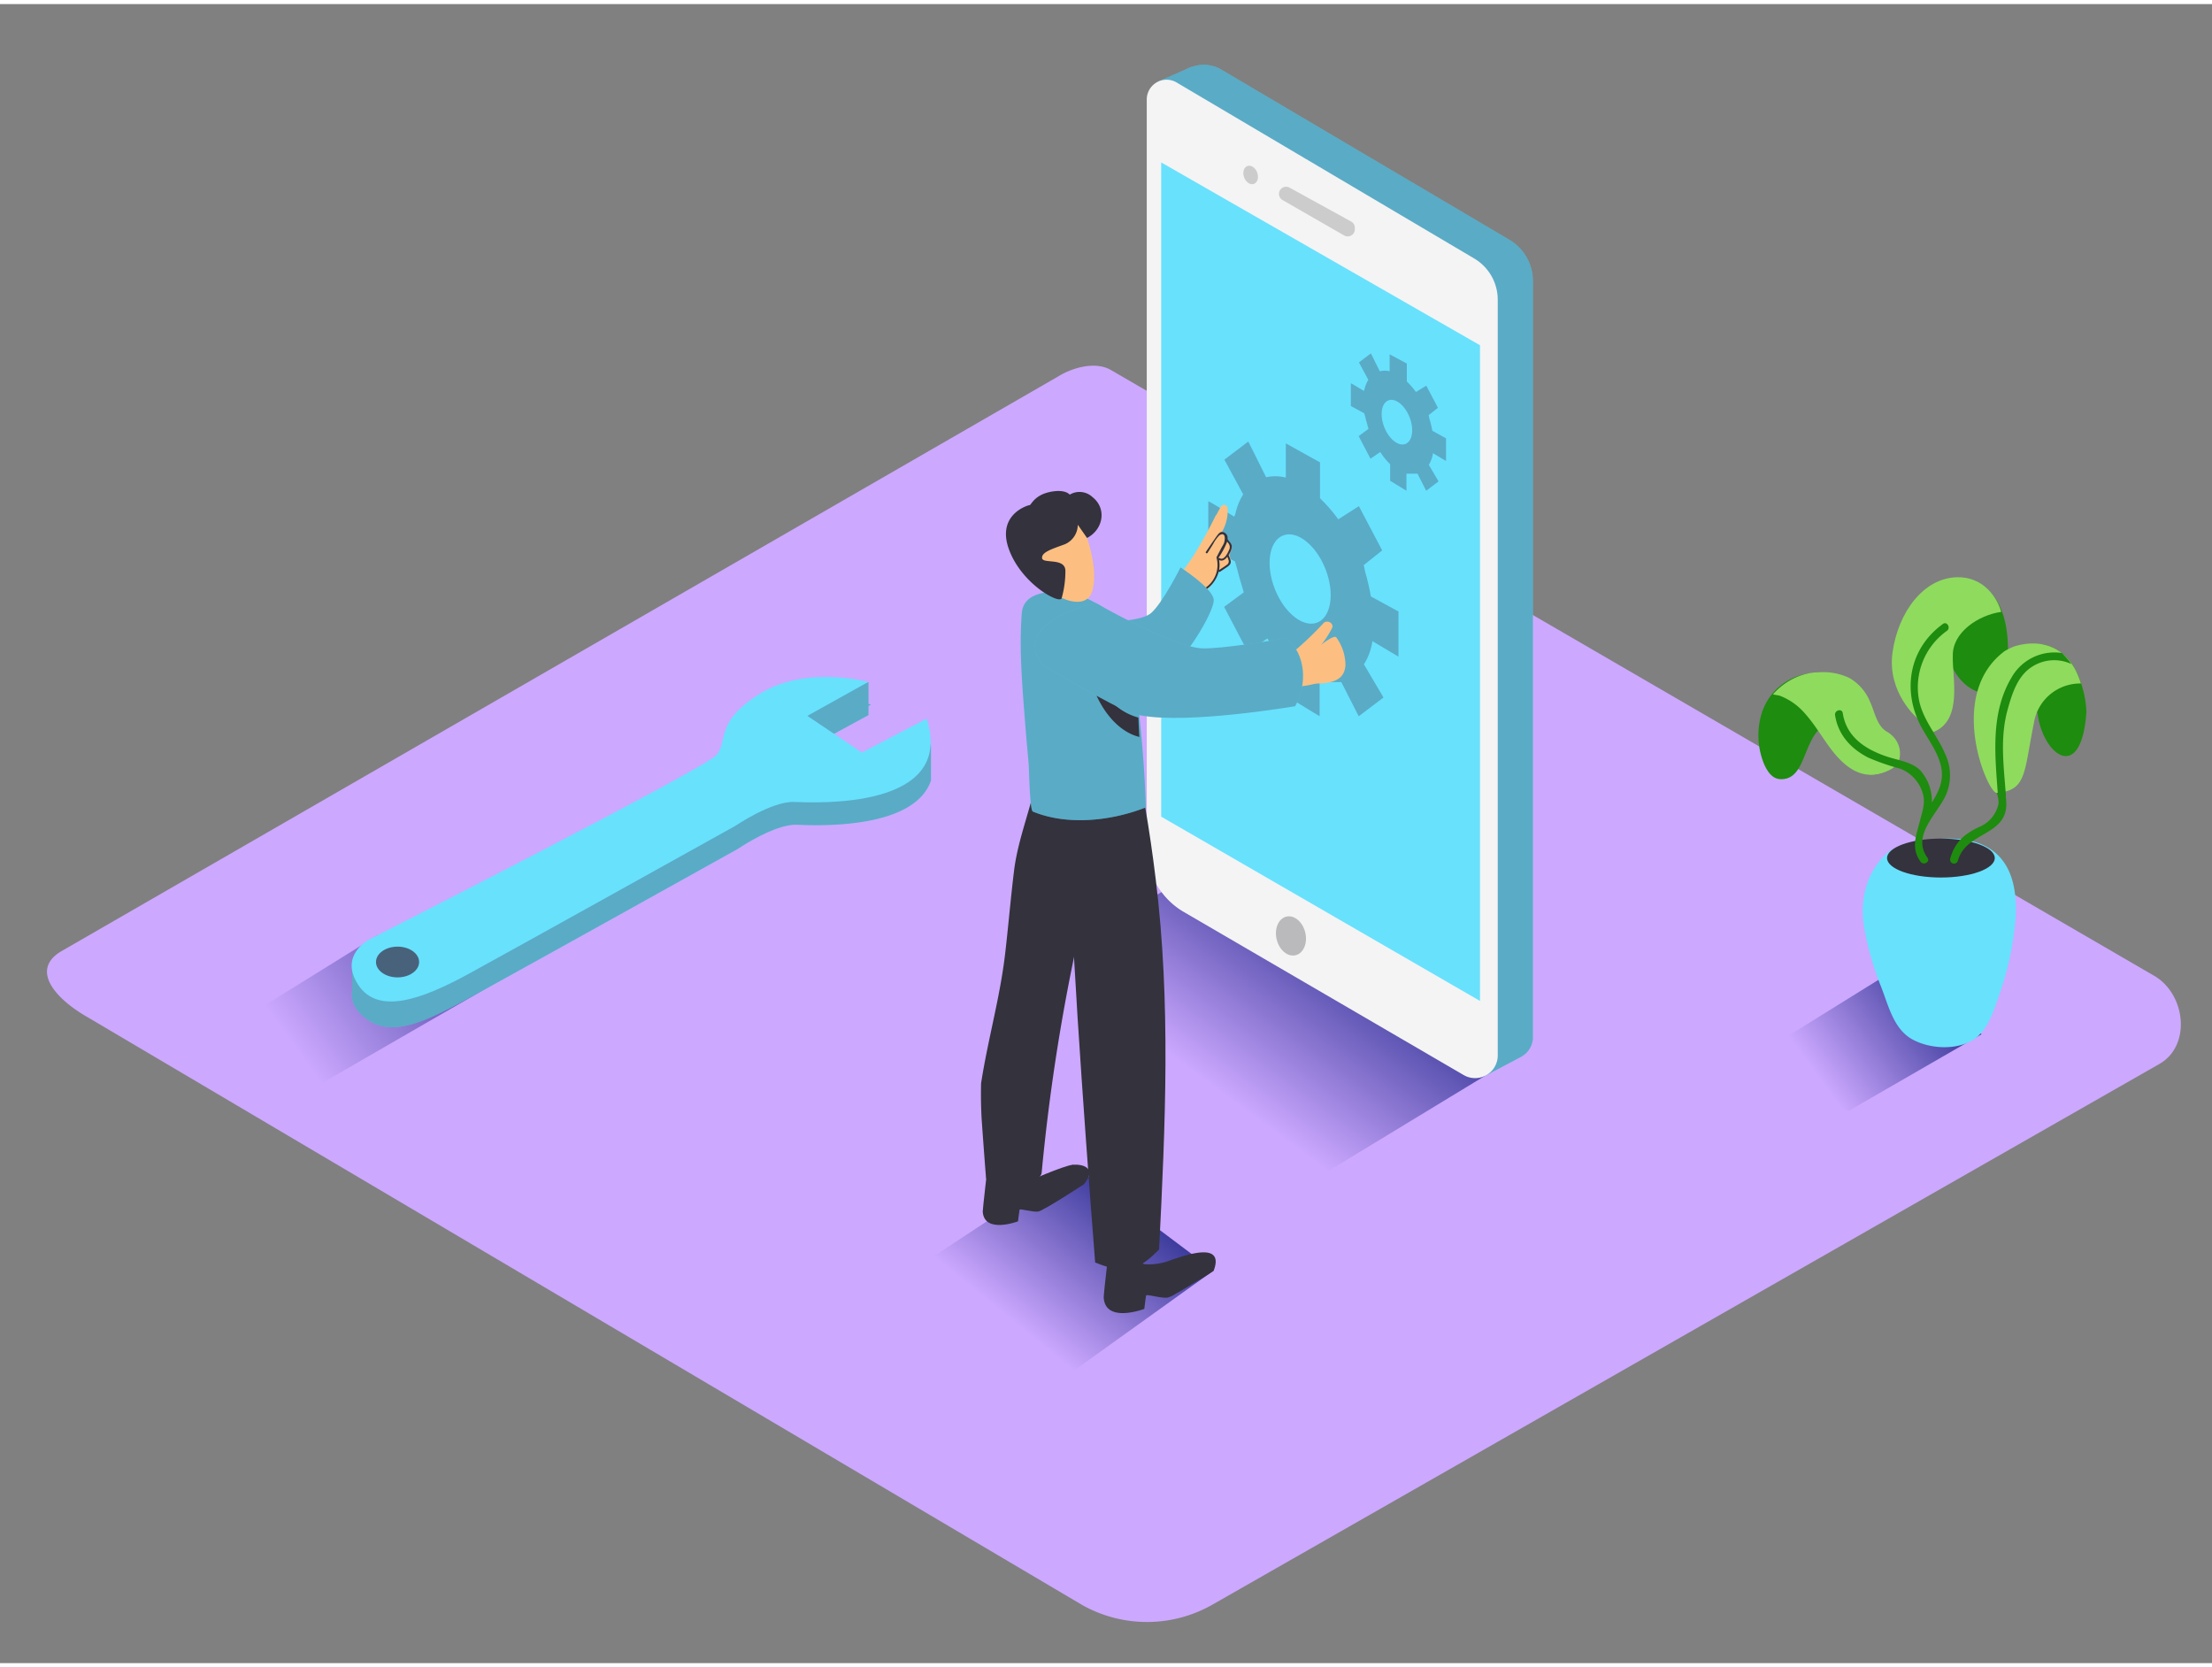 <svg id="Layer_2" data-name="Layer 2" xmlns="http://www.w3.org/2000/svg" xmlns:xlink="http://www.w3.org/1999/xlink" viewBox="0 0 400 300" width="406" height="306" class="illustration styles_illustrationTablet__1DWOa"><rect x="0" y="0" width="400" height="300" fill="#808080" stroke="none"/><defs><linearGradient id="linear-gradient" x1="54.12" y1="189.75" x2="91.02" y2="162.94" gradientUnits="userSpaceOnUse"><stop offset="0" stop-color="#cca8ff" data-darkreader-inline-stopcolor="" style="--darkreader-inline-stopcolor:#bdbab4;"></stop><stop offset="1" stop-color="#2e3192" data-darkreader-inline-stopcolor="" style="--darkreader-inline-stopcolor:#3d3f87;"></stop></linearGradient><linearGradient id="linear-gradient-2" x1="329.19" y1="194.58" x2="352.44" y2="177.69" xlink:href="#linear-gradient"></linearGradient><linearGradient id="linear-gradient-3" x1="217.95" y1="194.71" x2="241.45" y2="162.9" xlink:href="#linear-gradient"></linearGradient><linearGradient id="linear-gradient-4" x1="183.58" y1="238.55" x2="204.38" y2="213.1" xlink:href="#linear-gradient"></linearGradient></defs><title>PP</title><path d="M195.71,289.5,16,183.29c-5.72-3.21-10.63-8.49-5.05-11.94l180.37-104c2.71-1.68,6.82-2.78,9.57-1.18L389.53,175.7c5.72,3.32,6.75,12.6,1,15.93L219.4,289.34A23.9,23.9,0,0,1,195.71,289.5Z" fill="#cca8ff" data-darkreader-inline-fill="" style="--darkreader-inline-fill:#bdbab4;"></path><polygon points="97.41 172.5 55.22 196.85 38.57 186.84 68.15 168.47 97.41 172.5" fill="url(#linear-gradient)"></polygon><path d="M168.12,133.35l-11.71,6.13-9.9-6.69,11-6.13s-11.15-3.07-19.52,2.09-5.72,8.64-7.95,11.15-62.74,33.32-62.74,33.32a12,12,0,0,0-1.9,1.81l-1.71-1.81v5.16a4.34,4.34,0,0,0,0,1.44v.09h0a5.2,5.2,0,0,0,1.57,2.73c4.92,4.86,11.51,1.46,20-3.15s48.24-26.77,48.24-26.77,6.55-4.46,10.6-4.32c3.34.12,21.17,1,24.25-8V134.3C168.31,134,168.23,133.67,168.12,133.35Z" fill="#68e1fd" data-darkreader-inline-fill="" style="--darkreader-inline-fill:#5dc9e2;"></path><path d="M168.12,133.35l-11.71,6.13-9.9-6.69,11-6.13s-11.15-3.07-19.52,2.09-5.72,8.64-7.95,11.15-62.74,33.32-62.74,33.32a12,12,0,0,0-1.9,1.81l-1.71-1.81v5.16a4.34,4.34,0,0,0,0,1.44v.09h0a5.2,5.2,0,0,0,1.57,2.73c4.92,4.86,11.51,1.46,20-3.15s48.24-26.77,48.24-26.77,6.55-4.46,10.6-4.32c3.34.12,21.17,1,24.25-8V134.3C168.31,134,168.23,133.67,168.12,133.35Z" fill="#3f3d56" opacity="0.33" data-darkreader-inline-fill="" style="--darkreader-inline-fill:#3d3a68;"></path><polygon points="157.05 122.58 157.05 128.57 147.57 133.73 142.13 128.15 157.05 122.58" fill="#68e1fd" data-darkreader-inline-fill="" style="--darkreader-inline-fill:#5dc9e2;"></polygon><polygon points="157.05 122.58 157.05 128.57 147.57 133.73 142.13 128.15 157.05 122.58" fill="#3f3d56" opacity="0.33" data-darkreader-inline-fill="" style="--darkreader-inline-fill:#3d3a68;"></polygon><path d="M146,128.71l11-6.13s-11.15-3.07-19.52,2.09-5.72,8.64-7.95,11.15-62.74,33.32-62.74,33.32-5.58,2.79-2,8.23,11.43,2.65,19.94-2,48.24-26.77,48.24-26.77,6.55-4.46,10.6-4.32,29.28,1.39,24-15.06l-11.71,6.13Z" fill="#68e1fd" data-darkreader-inline-fill="" style="--darkreader-inline-fill:#5dc9e2;"></path><ellipse cx="71.89" cy="173.22" rx="3.9" ry="2.78" fill="#3f3d56" opacity="0.77" data-darkreader-inline-fill="" style="--darkreader-inline-fill:#3d3a68;"></ellipse><polygon points="358.33 186.27 334.19 200.2 317.54 190.19 341.25 175.47 358.33 186.27" fill="url(#linear-gradient-2)"></polygon><path d="M329,120.83a11,11,0,0,1,5.37,1,8.74,8.74,0,0,1,3.79,4.32c.82,1.74,1.19,4.22,2.91,5.34a5.05,5.05,0,0,1,1.7,1.48,4.43,4.43,0,0,1,.53,4.12c-.76,1.52-3.94,2.46-5.4,2.18" fill="#8fdb5e" data-darkreader-inline-fill="" style="--darkreader-inline-fill:#81d44b;"></path><path d="M327.56,121a10.38,10.38,0,0,0-9.16,7.86,13.7,13.7,0,0,0-.07,6.47c.41,1.72,1.43,4.69,3.53,4.82,2.83.18,3.75-2.48,4.65-4.65s1.83-4.57,4.1-5.43a6.1,6.1,0,0,1,6.54,1.48Z" fill="#1e8c0e" data-darkreader-inline-fill="" style="--darkreader-inline-fill:#416d3a;"></path><path d="M340.51,132.52c-1.71-2.21-3.13-4.63-4.78-6.89a20.49,20.49,0,0,0-3.32-4c-3.94-1.91-8.89-.16-11.8,3.19.4.12,1,.15,1.26.26a11.21,11.21,0,0,1,4.51,3.19c1.74,1.93,3.1,4.29,4.64,6.34,2.5,3.33,5.82,6.06,10.12,4.07C343.87,137.4,341.72,134.09,340.51,132.52Z" fill="#8fdb5e" data-darkreader-inline-fill="" style="--darkreader-inline-fill:#81d44b;"></path><path d="M354.41,104s8.87-.7,8.7,13.33-13.42,4.8-10.51-3.65" fill="#1e8c0e" data-darkreader-inline-fill="" style="--darkreader-inline-fill:#416d3a;"></path><path d="M353.13,117.85c-.1-4.27,4.7-7.39,8.75-7.94-.64-2.45-3.13-6.39-8-6.27-6.07.16-10.63,6.33-11.65,13.6s4.47,11.88,4.47,11.88l2.93,2.5C355,129.51,353,121.74,353.13,117.85Z" fill="#8fdb5e" data-darkreader-inline-fill="" style="--darkreader-inline-fill:#81d44b;"></path><path d="M377.29,127.89a18.53,18.53,0,0,0-2.05-7.62,8.39,8.39,0,0,0-5.77-4.47l-5,9.62s7.44-13,4.41-3,7,21.27,8.35,6.32C377.26,128.45,377.27,128.17,377.29,127.89Z" fill="#1e8c0e" data-darkreader-inline-fill="" style="--darkreader-inline-fill:#416d3a;"></path><path d="M342,152.93s-6.68,4.34-4.82,14.51a55.78,55.78,0,0,0,3,10.3c1.29,3.3,2.24,7.57,5.58,9.44,3.1,1.74,7.91,2.05,11,.14,2.86-1.75,3.88-5.72,4.94-8.67a53.85,53.85,0,0,0,2.56-11.21C367.39,142.88,342,152.93,342,152.93Z" fill="#68e1fd" data-darkreader-inline-fill="" style="--darkreader-inline-fill:#5dc9e2;"></path><ellipse cx="350.98" cy="154.42" rx="9.74" ry="3.52" fill="#34323d" data-darkreader-inline-fill="" style="--darkreader-inline-fill:#3f4547;"></ellipse><path d="M351.77,135.66c-1.36-3.28-3.9-6-4.7-9.56a12.51,12.51,0,0,1,5-12.77c.74-.54,0-1.79-.73-1.24-6.23,4.52-7.43,12.24-3.8,18.82,1.12,2,2.6,4,3.28,6.24.9,2.93-.1,5-1.48,7.24a8.34,8.34,0,0,0-2.16-5.9c-1.62-1.5-4-1.75-6-2.43-3.88-1.31-7.29-3.53-7.95-7.85-.14-.91-1.53-.53-1.39.38.54,3.54,2.86,6.06,6,7.67a41.7,41.7,0,0,0,5.78,2,6.73,6.73,0,0,1,3.81,3.72c.92,2.12.3,3.57-.22,5.63-.67,2.67-1.73,5,.1,7.48.54.74,1.79,0,1.24-.73-2.92-4,1.74-7.85,3.32-11.31A8.9,8.9,0,0,0,351.77,135.66Z" fill="#1e8c0e" data-darkreader-inline-fill="" style="--darkreader-inline-fill:#416d3a;"></path><path d="M369.73,126.83c-6.15-1.08-10.34,3.68-10,9.64a22.6,22.6,0,0,0,.83,4.41c.28,1,1,2.8.81,3.83a5.81,5.81,0,0,1-3.52,4.11c-2.67,1.26-4.39,2.78-5.19,5.7a.72.72,0,0,0,1.39.38c1.42-5.21,8.71-4.46,8.76-10.2,0-2.8-1.46-5.44-1.64-8.24-.3-4.91,2.9-9.18,8.16-8.25C370.26,128.38,370.65,127,369.73,126.83Z" fill="#1e8c0e" data-darkreader-inline-fill="" style="--darkreader-inline-fill:#416d3a;"></path><path d="M375.24,120.27c-2.38-4.4-6.72-5.43-11-4.12a14,14,0,0,0-1.71.83c-10.69,7.92-3.1,25.79-1.45,25.66,5.45-.45,4.88-3.65,6.71-12.61a8.46,8.46,0,0,1,8.51-7.17A15.84,15.84,0,0,0,375.24,120.27Z" fill="#8fdb5e" data-darkreader-inline-fill="" style="--darkreader-inline-fill:#81d44b;"></path><path d="M372.89,117.35a8.91,8.91,0,0,0-9.11,4.37c-3.91,6.54-3,14.15-2.49,21.36.07.92,1.51.93,1.44,0-.38-5.21-1.11-10.37.31-15.49.7-2.51,1.53-5.3,3.54-7.1a7.38,7.38,0,0,1,8-1.15l-.55-.74C373.67,118.19,373.28,117.77,372.89,117.35Z" fill="#1e8c0e" data-darkreader-inline-fill="" style="--darkreader-inline-fill:#416d3a;"></path><path d="M217.66,156.28l-38,21.45s36.53,22.45,57.44,35.17l33.17-20.15" fill="url(#linear-gradient-3)"></path><path d="M230,87.58a2.68,2.68,0,0,0-1.37-1.83,1.41,1.41,0,0,0-1.88.49,1.56,1.56,0,0,0-.14,1v0a3,3,0,0,0,.81,2.76,1.39,1.39,0,0,0,1.95,0A2.81,2.81,0,0,0,230,87.58Z" fill="#5a2500" data-darkreader-inline-fill="" style="--darkreader-inline-fill:#383d3f;"></path><path d="M272.93,42.61,220.57,11.68a6.36,6.36,0,0,0-5-.34h0l-.08,0a6.59,6.59,0,0,0-1.11.49L209.44,14l2.65,1.17h0l1.63,134a13.49,13.49,0,0,0,6.7,11.66l48.81,28.44-.76,4.58,6.62-3.5h0a4.06,4.06,0,0,0,2.11-3.58V50.08A8.67,8.67,0,0,0,272.93,42.61Z" fill="#68e1fd" data-darkreader-inline-fill="" style="--darkreader-inline-fill:#5dc9e2;"></path><path d="M272.93,42.61,220.57,11.68a6.36,6.36,0,0,0-5-.34h0l-.08,0a6.59,6.59,0,0,0-1.11.49L209.44,14l2.65,1.17h0l1.63,134a13.49,13.49,0,0,0,6.7,11.66l48.81,28.44-.76,4.58,6.62-3.5h0a4.06,4.06,0,0,0,2.11-3.58V50.08A8.67,8.67,0,0,0,272.93,42.61Z" fill="#3f3d56" opacity="0.33" data-darkreader-inline-fill="" style="--darkreader-inline-fill:#3d3a68;"></path><path d="M264.68,193.66l-50.61-29.49a13.49,13.49,0,0,1-6.7-11.66V17.27a3.58,3.58,0,0,1,5.41-3.09L266.58,46a8.67,8.67,0,0,1,4.26,7.47V190.12A4.1,4.1,0,0,1,264.68,193.66Z" fill="#f4f4f4" data-darkreader-inline-fill="" style="--darkreader-inline-fill:#d4d2ce;"></path><polygon points="267.63 61.69 209.98 28.63 209.98 146.93 267.63 180.26 267.63 61.69" fill="#68e1fd" data-darkreader-inline-fill="" style="--darkreader-inline-fill:#5dc9e2;"></polygon><ellipse cx="233.44" cy="168.52" rx="2.66" ry="3.59" transform="translate(-32.75 58.81) rotate(-13.43)" fill="#bababc" data-darkreader-inline-fill="" style="--darkreader-inline-fill:#aca7a0;"></ellipse><path d="M231.28,34.32h0a1.29,1.29,0,0,0,.65,1.12l11.14,6.4A1.29,1.29,0,0,0,245,40.72v-.27a1.29,1.29,0,0,0-.67-1.13l-11.14-6.13A1.29,1.29,0,0,0,231.28,34.32Z" fill="#ccc" data-darkreader-inline-fill="" style="--darkreader-inline-fill:#b8b4ae;"></path><ellipse cx="226.16" cy="30.91" rx="1.26" ry="1.72" transform="translate(3.33 80.41) rotate(-20.31)" fill="#ccc" data-darkreader-inline-fill="" style="--darkreader-inline-fill:#b8b4ae;"></ellipse><path d="M223.76,102.31l-.43-1.52-4.83-2.63V89.93c0-.16,4.67,2.75,4.67,2.75l.22-.46a11,11,0,0,1,1.42-3.56l-3.4-6.28,4.32-3.28,3.23,6.47,0,0a7.35,7.35,0,0,1,3.56.06V79.44l6.18,3.43v6.5a27.34,27.34,0,0,1,3.3,3.8l3.73-2.38,4.21,8-3.33,2.65.28,1.34a36.7,36.7,0,0,1,1,4.33l5,2.73V118l-4.72-2.81a10.62,10.62,0,0,1-1.53,4.2l3.54,6-4.48,3.39-3.15-6.18h-3.92v6.18l-5.89-3.59v-6.07a24.36,24.36,0,0,1-3.56-4.41l-3.55,2.42L221.36,109l3.55-2.62-.35-1.23C224.25,104.18,224,103.24,223.76,102.31Z" fill="#3f3d56" opacity="0.33" data-darkreader-inline-fill="" style="--darkreader-inline-fill:#3d3a68;"></path><ellipse cx="235.11" cy="103.95" rx="4.92" ry="8.46" transform="translate(-21.73 93.19) rotate(-21.45)" fill="#68e1fd" data-darkreader-inline-fill="" style="--darkreader-inline-fill:#5dc9e2;"></ellipse><path d="M162,231.74a6.77,6.77,0,0,0-.57-.42L194,209.88,219.46,229l-27.63,19.81C182.25,242.42,171.42,238.38,162,231.74Z" fill="url(#linear-gradient-4)"></path><path d="M213.15,106.26a10,10,0,0,1,.68-1.34.14.14,0,0,0,0,.07.18.18,0,0,0,.32.05l.49-.75a.87.87,0,0,0,0,.29.75.75,0,0,0,.83.59.74.74,0,0,0,.66-.93l.23-.26a.74.74,0,0,0,0,.23.65.65,0,0,0,1.08.27c.09-.07.16-.16.25-.24a.55.55,0,0,0,.44,0,16.8,16.8,0,0,0,1.88-.77A.29.29,0,0,1,220,103a18.76,18.76,0,0,1,2.28-1.58l.1,0,0-.08a2.56,2.56,0,0,0-.12-1.84,2,2,0,0,0,.41-1.7.31.31,0,0,1-.17-.07,1.39,1.39,0,0,1-.29-.34,1.94,1.94,0,0,1-.32-.59.26.26,0,0,1,.1-.29c-.3-.4-.64-.77-1-1.11a7.5,7.5,0,0,0,1-4.21.64.64,0,0,0-1.2-.31,13.59,13.59,0,0,0-.79,1.44.54.54,0,0,0-.18.2,79.58,79.58,0,0,1-4.2,7.55c-.26.41-3.45,4.81-3.09,4.91C212.55,105.15,209.94,111.18,213.15,106.26Zm1.89-1.86s0,0,0,0a.17.17,0,0,0,.26,0l0,0a.66.66,0,0,0,.55.11.42.42,0,0,1-.84-.06Z" fill="#fcbf81" data-darkreader-inline-fill="" style="--darkreader-inline-fill:#e9a969;"></path><path d="M213.5,104.86a7,7,0,0,0,1.72-2,1.34,1.34,0,0,1,1.86-.52,7.86,7.86,0,0,0,.07-1.07c0-1.81,2.85-1.84,2.82,0a6.86,6.86,0,0,1-1.09,4,11.55,11.55,0,0,1-3.07,2.72,1.45,1.45,0,0,1-2.15-1.09l-.13-.1A1.42,1.42,0,0,1,213.5,104.86Z" fill="#fcbf81" data-darkreader-inline-fill="" style="--darkreader-inline-fill:#e9a969;"></path><path d="M218,105.94a5.72,5.72,0,0,0,2.39-3.34.16.16,0,0,0,.23.05l1.13-.76a2.63,2.63,0,0,0,.63-.52c.41-.52,0-1.12-.16-1.66a.17.17,0,0,0-.06-.08l.16-.27a2.41,2.41,0,0,0,.42-1.4c-.08-.49-.54-.81-.76-1.23a1.09,1.09,0,0,0-.66-1.2c-.6-.27-.93.18-1.26.62q-1,1.42-2,2.91c-.12.19.19.36.31.17.34-.54.68-1.07,1-1.59a6.64,6.64,0,0,1,1.14-1.59c1.26-.73,1,1,.81,1.46-.12.26-.27.51-.42.76L220,100a.17.17,0,0,0,0,0,.16.16,0,0,0,0,.14,5,5,0,0,1-2.17,5.51C217.65,105.77,217.83,106.07,218,105.94Zm2.56-5.74a.16.16,0,0,0-.19,0l0-.12a13.4,13.4,0,0,0,1.54-2.87c.09.11.18.22.26.34a1.07,1.07,0,0,1,.07,1.18C222,99.3,221.35,100.64,220.58,100.21Zm-.11,2.14a4.93,4.93,0,0,0,0-1.81c.6.3,1.12-.1,1.49-.59a3.89,3.89,0,0,1,.25.7.73.73,0,0,1-.38.78C221.39,101.75,220.92,102,220.46,102.35Z" fill="#34323d" data-darkreader-inline-fill="" style="--darkreader-inline-fill:#3f4547;"></path><path d="M197.87,111.63s8.23.39,10.37-1.58,5.23-8.18,5.23-8.18,5.67,3.64,6,5.74-5.93,12.24-8.68,12.92" fill="#68e1fd" data-darkreader-inline-fill="" style="--darkreader-inline-fill:#5dc9e2;"></path><path d="M197.87,111.63s8.23.39,10.37-1.58,5.23-8.18,5.23-8.18,5.67,3.64,6,5.74-5.93,12.24-8.68,12.92" fill="#3f3d56" opacity="0.33" data-darkreader-inline-fill="" style="--darkreader-inline-fill:#3d3a68;"></path><path d="M185.39,213.1s7-3.09,8.63-3.22,4.47.45,2,3.52c0,0-7.32,4.79-8.28,4.94s-3.31-.58-3.37-.33-.28,2.1-.28,2.1-6.12,2.33-6.38-1.76c0-.53.88-8.13.88-8.13" fill="#34323d" data-darkreader-inline-fill="" style="--darkreader-inline-fill:#3f4547;"></path><path d="M177.41,195.17c1.21-7.86,3.42-15.48,4.35-23.44.58-5,1-10,1.61-15s2.48-9.84,3.68-14.79a.54.54,0,0,0-.25-.61c.06-.17.11-.35.16-.52.62-.59,1.25-1.15,1.86-1.68l8.55,5.76s-.05,5.24-.32,12.82c-1,4.42-1.75,8.37-2.87,12.56a1.1,1.1,0,0,1,.26,1,355.19,355.19,0,0,0-6.07,40,1.16,1.16,0,0,1-.76,1l-.24,2.07c-7.44,2.87-9.07-2.13-9.07-2.13s-.34-4.26-.76-10.18C177.39,199.71,177.36,197.44,177.41,195.17Z" fill="#34323d" data-darkreader-inline-fill="" style="--darkreader-inline-fill:#3f4547;"></path><path d="M240.36,115c-.44.26-.92.56-1.47.93a19.76,19.76,0,0,0,1.94-3c.55-.92-.82-1.68-1.49-1a58.06,58.06,0,0,1-6.11,5.75.93.93,0,0,0-.25.28l-1.33,0c-.4,0-.77,0-1.14,0l-.32,0a.81.81,0,0,0-.75.23,2.59,2.59,0,0,0-.5.23.84.84,0,0,0-.14.12c-.44,0-.88.08-1.31.14a1,1,0,0,0-.71,1.37l-.18-.1c-1-.61-1.77,1-.79,1.63a13.2,13.2,0,0,0,6.92,1.95.79.79,0,0,0,.78.1l.42-.15a20,20,0,0,0,6.06-1.26,5.48,5.48,0,0,1,1.62-.37h0C241.25,119.51,240.79,117.23,240.36,115Z" fill="#fcbf81" data-darkreader-inline-fill="" style="--darkreader-inline-fill:#e9a969;"></path><path d="M200.61,224.54l4.13,1.48a2.28,2.28,0,0,0,1.67,1.52.92.92,0,0,0,.58.32,10.83,10.83,0,0,0,4.91-.8c2-.62,9.71-3.58,7.56,2-1.41,1-3,1.85-4.43,2.73-.81.49-1.63,1-2.46,1.44a4.88,4.88,0,0,1-1.44.67c-1.11.17-3.81-.67-3.88-.38s-.32,2.42-.32,2.42-7,2.68-7.34-2C199.55,233.27,200.61,224.54,200.61,224.54Z" fill="#34323d" data-darkreader-inline-fill="" style="--darkreader-inline-fill:#3f4547;"></path><path d="M194.8,182.25c-.86-13.9-1.34-27.88-4.27-41.55-.13-3.55-2.43-1.28-2.27-2.69,1.25-11.43,17.91,2.17,17.91,2.17.67.55.76,4.06.89,4.85q1.13,6.59,1.93,13.22c2.76,22.33,1.74,44.54.61,66.94-3.54,3.62-5.86,4.7-11.56,2.36-1.14-14.66-2.22-29.32-3.16-44Z" fill="#34323d" data-darkreader-inline-fill="" style="--darkreader-inline-fill:#3f4547;"></path><path d="M203.7,113.15c-.16-.72-2-1.21-2.58-1.51-1.29-.7-.54-1.92-1.8-2.68a43.37,43.37,0,0,0-5.72-2.79h-.05c-3.16,0-8.46-.18-8.78,4-.49,6.5.08,13,.58,19.46.2,2.6.43,5.18.66,7.72.08.93.2,8.43.76,8.66,6.27,2.6,14.29,1.68,20.43-.75A208.6,208.6,0,0,0,203.7,113.15Z" fill="#68e1fd" data-darkreader-inline-fill="" style="--darkreader-inline-fill:#5dc9e2;"></path><path d="M203.7,113.15c-.16-.72-2-1.21-2.58-1.51-1.29-.7-.54-1.92-1.8-2.68a43.37,43.37,0,0,0-5.72-2.79h-.05c-3.16,0-8.46-.18-8.78,4-.49,6.5.08,13,.58,19.46.2,2.6.43,5.18.66,7.72.08.93.2,8.43.76,8.66,6.27,2.6,14.29,1.68,20.43-.75A208.6,208.6,0,0,0,203.7,113.15Z" fill="#3f3d56" opacity="0.33" data-darkreader-inline-fill="" style="--darkreader-inline-fill:#3d3a68;"></path><path d="M198.07,119.71a10.6,10.6,0,0,0,7.79,9.31c0,.43.13,3.07.18,3.5-5-1.2-8.7-7.49-9.22-12.81C196.73,118.91,198,118.91,198.07,119.71Z" fill="#34323d" data-darkreader-inline-fill="" style="--darkreader-inline-fill:#3f4547;"></path><path d="M195,93c.41.11,3.92,8.17,2.54,13.06s-9.69-.14-11.78-3.87S187.14,91,195,93Z" fill="#fcbf81" data-darkreader-inline-fill="" style="--darkreader-inline-fill:#e9a969;"></path><path d="M194.9,94.15a3.87,3.87,0,0,1-2.32,3.52c-2.33.86-4.26,1.44-4.14,2.52s4.21-.15,4.22,2.31a18.37,18.37,0,0,1-.67,4.91c-.26,1.21-7.24-2.49-9.54-8.81s3.46-8,3.74-8,.8-1.76,3.63-2.37,3.62.48,3.62.48a3.43,3.43,0,0,1,4.13.45c2.61,2.07,1.94,5.85-1,7.38Z" fill="#34323d" data-darkreader-inline-fill="" style="--darkreader-inline-fill:#3f4547;"></path><path d="M198.06,108.26s14.38,8.24,19.56,8.25c3.74,0,11.14-1.21,15-1.89,3.56,3,3.8,8.3,1.59,12.35-6.28,1-24.88,3.7-30.71.81-7.06-3.5-14.83-8.19-14.83-8.19S181.61,112.69,198.06,108.26Z" fill="#68e1fd" data-darkreader-inline-fill="" style="--darkreader-inline-fill:#5dc9e2;"></path><path d="M198.06,108.26s14.38,8.24,19.56,8.25c3.74,0,11.14-1.21,15-1.89,3.56,3,3.8,8.3,1.59,12.35-6.28,1-24.88,3.7-30.71.81-7.06-3.5-14.83-8.19-14.83-8.19S181.61,112.69,198.06,108.26Z" fill="#3f3d56" opacity="0.33" data-darkreader-inline-fill="" style="--darkreader-inline-fill:#3d3a68;"></path><path d="M238.9,115.88s2.15-1.77,2.71-1.41a8.61,8.61,0,0,1,1.69,5.15c-.18,1.78-1.09,3.29-5.51,3.24" fill="#fcbf81" data-darkreader-inline-fill="" style="--darkreader-inline-fill:#e9a969;"></path><path d="M246.92,74.76l-.22-.76-2.42-1.32V68.58c0-.08,2.34,1.37,2.34,1.37l.11-.23a5.52,5.52,0,0,1,.71-1.78l-1.7-3.14,2.16-1.64,1.61,3.24h0a3.68,3.68,0,0,1,1.78,0V63.33L254.4,65v3.25a13.67,13.67,0,0,1,1.65,1.9L257.92,69l2.1,4-1.67,1.33.14.67a18.35,18.35,0,0,1,.52,2.16l2.48,1.36v4.1l-2.36-1.41a5.31,5.31,0,0,1-.76,2.1l1.77,3L257.9,88l-1.57-3.09h-2V88l-2.95-1.8v-3a12.18,12.18,0,0,1-1.78-2.2l-1.77,1.21-2.14-4.09,1.78-1.31-.18-.61C247.17,75.7,247,75.23,246.92,74.76Z" fill="#3f3d56" opacity="0.33" data-darkreader-inline-fill="" style="--darkreader-inline-fill:#3d3a68;"></path><ellipse cx="252.6" cy="75.59" rx="2.46" ry="4.23" transform="translate(-10.14 97.62) rotate(-21.45)" fill="#68e1fd" data-darkreader-inline-fill="" style="--darkreader-inline-fill:#5dc9e2;"></ellipse></svg>